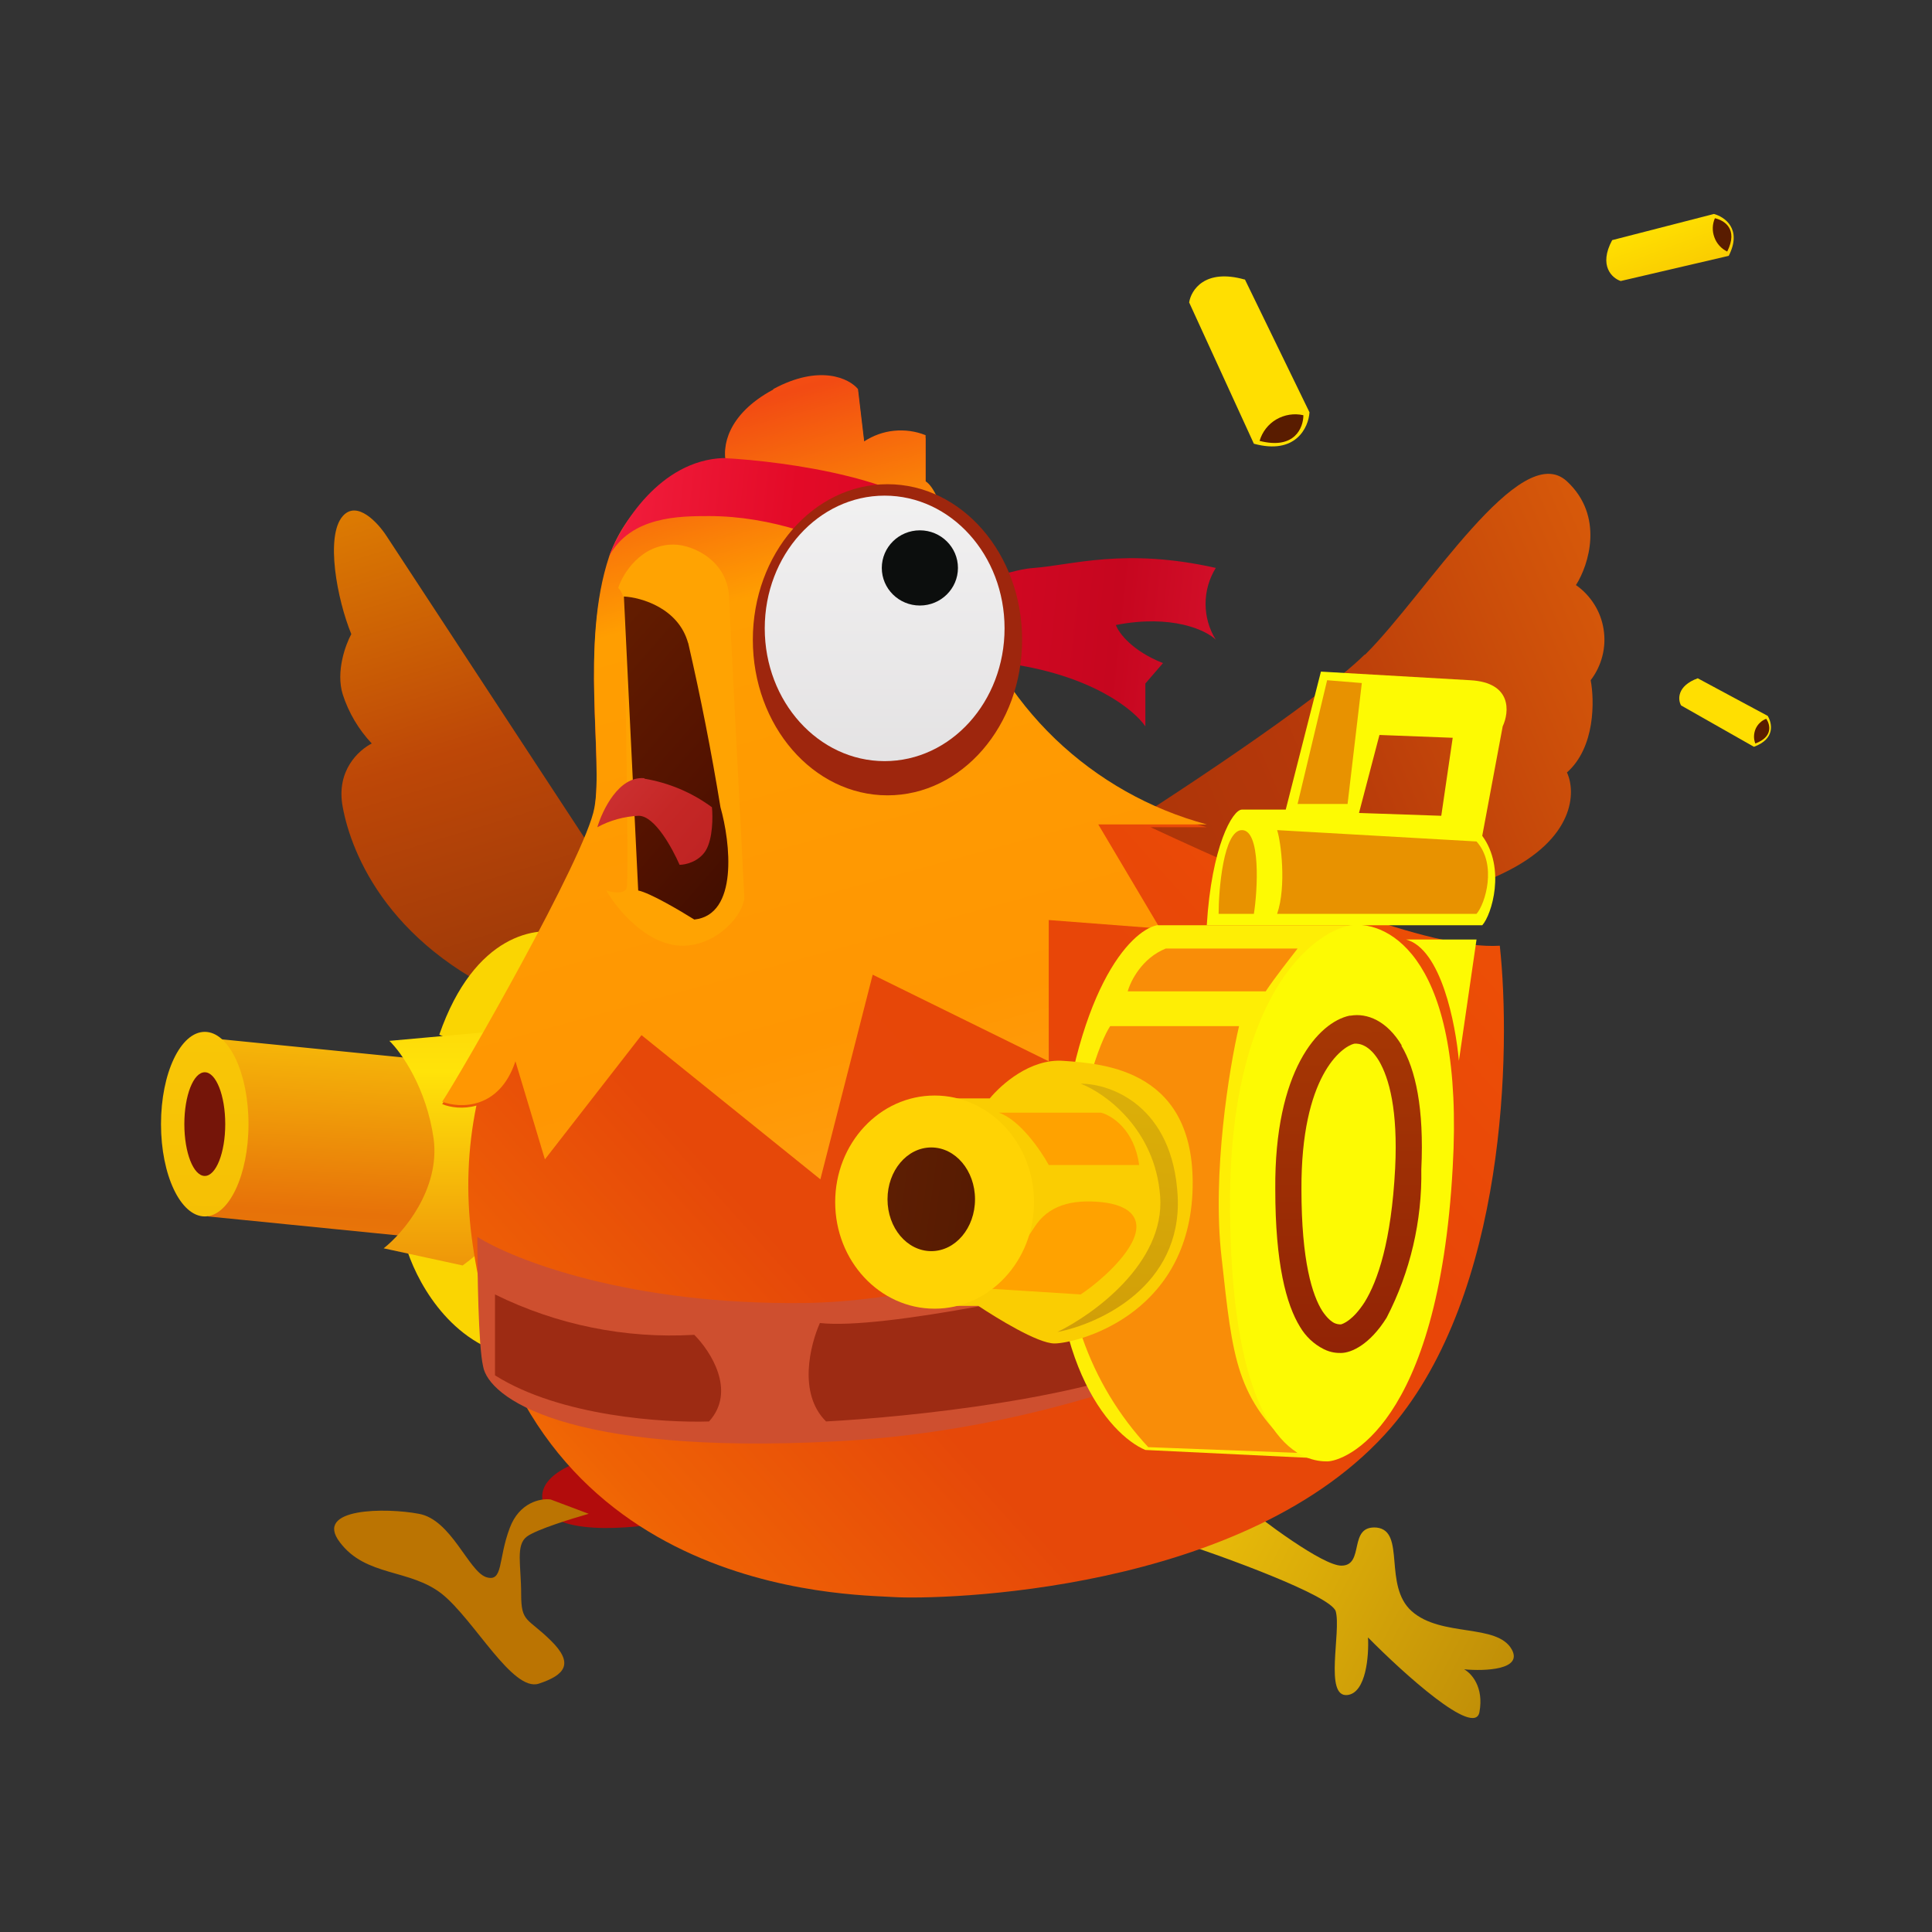 <svg width="24" height="24" viewBox="0 0 24 24" fill="none" xmlns="http://www.w3.org/2000/svg">
<rect x="0" y="0" width="24" height="24" fill="#333333" stroke="none"/>
<path d="M16.953 8.131C16.344 8.728 14.47 9.957 13.607 10.495L15.174 12.286C15.96 11.984 17.762 11.281 18.667 10.85C19.571 10.418 19.577 9.833 19.465 9.596C19.819 9.283 19.807 8.698 19.76 8.45C19.828 8.361 19.877 8.26 19.905 8.151C19.933 8.043 19.938 7.93 19.921 7.82C19.904 7.709 19.865 7.603 19.805 7.508C19.746 7.414 19.669 7.332 19.577 7.268C19.736 7.02 19.931 6.411 19.465 5.979C18.885 5.442 17.721 7.374 16.959 8.131H16.953Z" fill="url(#paint0_linear_364_12225)"/>
<path d="M15.463 3.473C14.967 3.332 14.796 3.603 14.772 3.757L15.576 5.512C16.096 5.654 16.255 5.311 16.267 5.122L15.463 3.468V3.473Z" fill="url(#paint1_linear_364_12225)"/>
<path d="M15.647 5.477C15.68 5.365 15.754 5.269 15.855 5.21C15.957 5.151 16.076 5.132 16.191 5.158C16.191 5.312 16.084 5.589 15.647 5.477Z" fill="#591C00"/>
<path d="M20.027 2.983C19.855 3.302 20.027 3.456 20.133 3.491L21.475 3.178C21.646 2.841 21.421 2.693 21.291 2.658L20.027 2.983Z" fill="url(#paint2_linear_364_12225)"/>
<path d="M21.456 3.125C21.382 3.089 21.325 3.026 21.297 2.949C21.268 2.872 21.27 2.787 21.303 2.711C21.415 2.735 21.598 2.841 21.456 3.125Z" fill="#591C00"/>
<path d="M21.09 8.426C20.83 8.521 20.842 8.692 20.883 8.763L21.788 9.277C22.059 9.177 22.012 8.982 21.959 8.893L21.09 8.426Z" fill="url(#paint3_linear_364_12225)"/>
<path d="M21.805 9.236C21.794 9.207 21.788 9.176 21.789 9.145C21.79 9.113 21.797 9.082 21.809 9.054C21.822 9.025 21.84 8.999 21.863 8.978C21.885 8.956 21.912 8.94 21.941 8.929C21.989 8.999 22.03 9.153 21.805 9.236Z" fill="#591C00"/>
<path d="M6.769 18.728C6.592 18.355 7.154 18.143 7.461 18.084L8.478 18.876C7.981 18.982 6.941 19.1 6.764 18.728H6.769Z" fill="#B20C0C"/>
<path d="M16.593 20.016C16.533 19.821 15.21 19.337 14.553 19.124L15.357 18.621C15.694 18.899 16.433 19.449 16.663 19.449C16.959 19.449 16.74 18.946 17.101 18.976C17.467 19.017 17.178 19.697 17.538 20.016C17.905 20.341 18.596 20.164 18.779 20.489C18.921 20.743 18.448 20.761 18.188 20.737C18.277 20.785 18.436 20.956 18.378 21.269C18.318 21.588 17.432 20.785 16.994 20.341C17.006 20.566 16.971 21.027 16.74 21.056C16.445 21.092 16.663 20.27 16.593 20.016Z" fill="url(#paint4_linear_364_12225)"/>
<path d="M6.332 18.982C6.45 18.663 6.716 18.61 6.84 18.627L7.313 18.805C7.106 18.864 6.663 19 6.545 19.088C6.403 19.195 6.474 19.443 6.474 19.803C6.474 20.158 6.551 20.093 6.84 20.377C7.136 20.666 7.018 20.808 6.693 20.915C6.368 21.021 5.895 20.128 5.493 19.803C5.091 19.484 4.547 19.591 4.222 19.159C3.891 18.728 4.801 18.728 5.203 18.805C5.605 18.876 5.818 19.514 6.037 19.591C6.255 19.662 6.184 19.372 6.332 18.982Z" fill="url(#paint5_linear_364_12225)"/>
<path d="M4.802 6.659L7.786 11.21L6.587 12.498C4.837 11.819 4.364 10.601 4.258 10.028C4.169 9.567 4.465 9.313 4.618 9.236C4.455 9.062 4.331 8.854 4.258 8.627C4.169 8.343 4.293 8.007 4.364 7.877C4.187 7.445 4.039 6.659 4.258 6.411C4.435 6.21 4.695 6.494 4.802 6.659Z" fill="url(#paint6_linear_364_12225)"/>
<path d="M5.422 13.178L2.585 12.894V15.111L5.127 15.365C5.31 15.146 5.676 14.62 5.676 14.218C5.676 13.816 5.505 13.355 5.422 13.178Z" fill="url(#paint7_linear_364_12225)"/>
<path d="M5.457 12.853C5.895 11.594 6.681 11.494 7.024 11.6L6.184 13.178L5.457 12.853ZM6.184 16.795C5.457 16.535 5.103 15.755 5.02 15.4L6.113 15.223L6.184 16.795Z" fill="#FAD502"/>
<path d="M6.078 12.818L4.837 12.93C4.985 13.072 5.298 13.515 5.387 14.147C5.469 14.774 5.008 15.318 4.766 15.507L5.747 15.72C6.474 15.188 6.439 14.756 6.474 14.147C6.478 13.675 6.34 13.211 6.078 12.818Z" fill="url(#paint8_linear_364_12225)"/>
<path d="M2.544 15.111C2.844 15.111 3.087 14.597 3.087 13.964C3.087 13.331 2.844 12.818 2.544 12.818C2.243 12.818 2 13.331 2 13.964C2 14.597 2.243 15.111 2.544 15.111Z" fill="url(#paint9_linear_364_12225)"/>
<path d="M2.544 14.608C2.684 14.608 2.798 14.32 2.798 13.964C2.798 13.608 2.684 13.32 2.544 13.32C2.403 13.32 2.29 13.608 2.29 13.964C2.29 14.32 2.403 14.608 2.544 14.608Z" fill="#751509"/>
<path d="M18.631 11.748C18.773 13.048 18.708 16.062 17.284 17.729C15.499 19.803 11.645 19.875 11.096 19.839C10.552 19.803 6.438 19.821 5.859 15.365C5.788 14.822 5.808 14.27 5.918 13.734C5.753 13.781 5.593 13.757 5.493 13.716C5.711 13.391 7.278 10.666 7.384 10.063C7.496 9.455 7.207 8.018 7.567 6.949C7.677 6.637 7.871 6.361 8.127 6.152C8.384 5.944 8.693 5.81 9.021 5.767C8.974 5.595 9.021 5.182 9.606 4.868C10.185 4.555 10.552 4.738 10.658 4.868L10.735 5.518C10.847 5.445 10.974 5.4 11.107 5.386C11.24 5.373 11.374 5.392 11.498 5.442V6.015C11.698 6.133 11.899 6.972 11.97 7.374C12.188 8.073 12.579 8.706 13.107 9.213C13.636 9.721 14.283 10.086 14.991 10.276H14.293C15.966 11.056 17.75 11.801 18.631 11.748Z" fill="url(#paint10_linear_364_12225)"/>
<path d="M9.606 4.833C10.185 4.52 10.552 4.703 10.658 4.833L10.735 5.483C10.847 5.41 10.974 5.364 11.107 5.351C11.24 5.338 11.374 5.356 11.498 5.406V5.979C11.698 6.098 11.899 6.937 11.97 7.339C12.188 8.038 12.579 8.67 13.107 9.178C13.636 9.685 14.283 10.051 14.991 10.241H13.643L14.411 11.535L13.028 11.429V13.184L10.841 12.108L10.191 14.65L7.969 12.859L6.769 14.402L6.403 13.184C6.202 13.787 5.711 13.769 5.493 13.686C5.711 13.361 7.278 10.637 7.384 10.034C7.496 9.425 7.207 7.989 7.567 6.913C7.677 6.601 7.871 6.325 8.127 6.117C8.384 5.908 8.693 5.775 9.021 5.731C8.974 5.566 9.021 5.152 9.606 4.839V4.833Z" fill="url(#paint11_linear_364_12225)"/>
<path d="M6.001 16.972C5.942 16.718 5.93 15.79 5.93 15.365C6.379 15.649 7.821 16.216 10.008 16.186C12.189 16.157 15.428 14.91 16.775 14.289L17.319 15.578C16.397 16.287 13.714 17.735 10.368 17.906C7.023 18.078 6.066 17.357 6.001 16.972Z" fill="#CE4F2F"/>
<path d="M8.619 16.582C7.766 16.631 6.915 16.458 6.149 16.08V17.085C6.964 17.599 8.259 17.676 8.808 17.658C9.151 17.28 8.826 16.783 8.625 16.582H8.619ZM10.262 17.658C9.908 17.309 10.067 16.701 10.185 16.435C10.972 16.523 13.282 16.021 14.334 15.755L14.63 16.831C13.548 17.374 11.267 17.605 10.256 17.658H10.262Z" fill="#9D2B13"/>
<path d="M8.986 5.69C8.2 5.719 7.715 6.517 7.567 6.907C7.839 6.411 8.442 6.411 8.809 6.411C10.333 6.411 11.799 7.475 12.479 8.237C13.56 8.379 14.092 8.822 14.228 9.023V8.491L14.447 8.237C14.069 8.089 13.897 7.865 13.862 7.764C14.559 7.628 14.985 7.829 15.103 7.947C15.02 7.814 14.976 7.659 14.976 7.501C14.976 7.344 15.02 7.189 15.103 7.055C13.974 6.801 13.318 7.02 12.845 7.055C12.372 7.09 12.337 7.374 11.823 6.588C11.415 5.956 9.766 5.731 8.986 5.69Z" fill="url(#paint12_linear_364_12225)"/>
<path d="M15.972 10.057H15.428C15.31 10.057 15.05 10.518 14.991 11.494H18.413C18.531 11.364 18.708 10.784 18.413 10.383L18.667 9.023C18.75 8.846 18.785 8.479 18.265 8.45L16.409 8.343L15.972 10.057ZM17.467 11.671H18.342L18.123 13.178C18.082 12.723 17.904 11.789 17.467 11.671ZM17.136 9.13L18.046 9.165L17.904 10.134L16.882 10.099L17.136 9.13Z" fill="#FDFA03"/>
<path d="M16.917 8.485L16.486 8.45L16.119 9.987H16.74L16.917 8.485ZM15.576 11.352H15.138C15.138 11.062 15.197 10.312 15.428 10.312C15.664 10.312 15.623 11.062 15.576 11.352ZM15.865 11.352C15.983 11.009 15.912 10.453 15.865 10.312L18.342 10.453C18.602 10.743 18.448 11.233 18.342 11.352H15.859H15.865Z" fill="#E89200"/>
<path d="M16.811 11.494H14.37C14.045 11.564 13.342 12.286 13.135 14.573C12.934 16.866 13.779 17.823 14.228 18.012L16.445 18.119L16.811 11.499V11.494Z" fill="#FEEE05"/>
<path d="M16.119 11.783H14.482C14.187 11.901 14.045 12.185 14.009 12.315H15.723C15.836 12.144 16.037 11.89 16.119 11.783ZM15.392 12.747H13.791C13.672 12.924 13.389 13.633 13.247 15.04C13.202 15.573 13.27 16.11 13.445 16.616C13.62 17.122 13.899 17.585 14.264 17.977L16.119 18.048C15.351 17.368 15.316 16.901 15.174 15.613C15.056 14.585 15.268 13.273 15.392 12.747Z" fill="#F98D08"/>
<path d="M18.046 14.502C18.194 11.925 17.26 11.429 16.776 11.494C16.279 11.588 15.28 12.41 15.28 14.933C15.28 18.084 16.267 18.154 16.486 18.154C16.699 18.154 17.869 17.729 18.046 14.502Z" fill="#FDFA03"/>
<path d="M16.823 12.965C16.669 13.001 16.161 13.367 16.167 14.774C16.167 15.672 16.303 16.092 16.427 16.287C16.486 16.375 16.539 16.417 16.575 16.435C16.601 16.447 16.629 16.453 16.658 16.452C16.681 16.446 16.805 16.405 16.953 16.174C17.113 15.914 17.284 15.424 17.331 14.514C17.367 13.787 17.255 13.391 17.13 13.178C17.012 12.983 16.888 12.959 16.823 12.965ZM17.408 12.989C17.585 13.284 17.692 13.769 17.656 14.526C17.667 15.166 17.519 15.8 17.225 16.369C17.018 16.701 16.788 16.807 16.658 16.807C16.616 16.807 16.539 16.807 16.445 16.76C16.321 16.698 16.219 16.601 16.149 16.482C15.978 16.204 15.842 15.696 15.842 14.774C15.83 13.296 16.38 12.699 16.764 12.617H16.776C16.983 12.581 17.231 12.681 17.414 12.989H17.408Z" fill="url(#paint13_linear_364_12225)"/>
<path d="M12.295 13.645H11.645V16.222H12.153C12.384 16.375 12.892 16.689 13.099 16.689C13.353 16.689 14.736 16.364 14.813 14.827C14.884 13.29 13.72 13.213 13.206 13.178C12.798 13.149 12.437 13.473 12.295 13.645Z" fill="#FACD02"/>
<path d="M13.678 13.822H12.408C12.668 13.911 12.928 14.289 13.028 14.472H14.151C14.092 14.035 13.814 13.858 13.678 13.822ZM13.424 16.08L12.301 16.009C12.419 15.849 12.697 15.483 12.845 15.252C13.022 14.969 13.318 14.898 13.678 14.933C14.045 14.969 14.228 15.146 14.045 15.465C13.897 15.725 13.572 15.985 13.424 16.08Z" fill="#FFA200"/>
<path d="M11.61 16.257C12.292 16.257 12.845 15.665 12.845 14.933C12.845 14.202 12.292 13.609 11.61 13.609C10.928 13.609 10.375 14.202 10.375 14.933C10.375 15.665 10.928 16.257 11.61 16.257Z" fill="#FFD304"/>
<path d="M11.569 15.542C11.869 15.542 12.112 15.254 12.112 14.898C12.112 14.542 11.869 14.254 11.569 14.254C11.268 14.254 11.025 14.542 11.025 14.898C11.025 15.254 11.268 15.542 11.569 15.542Z" fill="url(#paint14_linear_364_12225)"/>
<path d="M14.63 14.863C14.571 13.739 13.803 13.462 13.425 13.462C13.732 13.58 14.352 14.029 14.412 14.863C14.471 15.69 13.584 16.328 13.135 16.547C13.655 16.446 14.683 15.979 14.63 14.863Z" fill="url(#paint15_linear_364_12225)"/>
<path d="M8.365 6.765C7.963 6.765 7.739 7.12 7.68 7.303C7.739 7.362 7.751 7.445 7.751 7.481C7.774 8.627 7.81 10.944 7.786 11.027C7.757 11.115 7.609 11.086 7.532 11.062C7.662 11.293 8.04 11.748 8.478 11.748C8.915 11.748 9.246 11.352 9.246 11.139L9.057 7.445C9.057 6.984 8.625 6.765 8.365 6.765Z" fill="url(#paint16_linear_364_12225)"/>
<path d="M8.548 7.989C8.43 7.557 7.969 7.421 7.75 7.41L7.928 11.062C8.076 11.092 8.454 11.316 8.625 11.423C9.175 11.364 9.074 10.465 8.95 10.028C8.838 9.342 8.704 8.66 8.548 7.983V7.989Z" fill="url(#paint17_linear_364_12225)"/>
<path d="M8.005 9.667C7.686 9.638 7.485 10.063 7.42 10.276C7.578 10.19 7.754 10.142 7.934 10.134C8.135 10.134 8.354 10.542 8.442 10.743C8.513 10.743 8.679 10.707 8.767 10.566C8.856 10.418 8.856 10.146 8.844 10.028C8.596 9.845 8.309 9.724 8.005 9.673V9.667Z" fill="url(#paint18_linear_364_12225)"/>
<path d="M11.025 9.88C11.948 9.88 12.697 9.015 12.697 7.947C12.697 6.88 11.948 6.015 11.025 6.015C10.101 6.015 9.352 6.88 9.352 7.947C9.352 9.015 10.101 9.88 11.025 9.88Z" fill="#9E260D"/>
<path d="M10.989 9.455C11.812 9.455 12.479 8.716 12.479 7.806C12.479 6.895 11.812 6.157 10.989 6.157C10.167 6.157 9.5 6.895 9.5 7.806C9.5 8.716 10.167 9.455 10.989 9.455Z" fill="url(#paint19_linear_364_12225)"/>
<path d="M11.427 7.522C11.688 7.522 11.9 7.313 11.9 7.055C11.9 6.797 11.688 6.588 11.427 6.588C11.166 6.588 10.954 6.797 10.954 7.055C10.954 7.313 11.166 7.522 11.427 7.522Z" fill="#0C0E0D"/>
<defs>
<linearGradient id="paint0_linear_364_12225" x1="21.684" y1="3.241" x2="1.26" y2="11.948" gradientUnits="userSpaceOnUse">
<stop stop-color="#EF8807"/>
<stop offset="0.13" stop-color="#D85A0A"/>
<stop offset="0.34" stop-color="#B5380A"/>
<stop offset="0.51" stop-color="#A83308"/>
<stop offset="1" stop-color="#7C2204"/>
</linearGradient>
<linearGradient id="paint1_linear_364_12225" x1="14.648" y1="7.453" x2="6.973" y2="12.355" gradientUnits="userSpaceOnUse">
<stop stop-color="#FFDF01"/>
<stop offset="0.25" stop-color="#E88F02"/>
<stop offset="0.48" stop-color="#FFE103"/>
<stop offset="0.78" stop-color="#EE8E06"/>
<stop offset="1" stop-color="#FBE008"/>
</linearGradient>
<linearGradient id="paint2_linear_364_12225" x1="7.774" y1="7.561" x2="11.656" y2="18.015" gradientUnits="userSpaceOnUse">
<stop stop-color="#FFDF01"/>
<stop offset="0.25" stop-color="#E88F02"/>
<stop offset="0.48" stop-color="#FFE103"/>
<stop offset="0.78" stop-color="#EE8E06"/>
<stop offset="1" stop-color="#FBE008"/>
</linearGradient>
<linearGradient id="paint3_linear_364_12225" x1="10.699" y1="5.772" x2="5.893" y2="12.214" gradientUnits="userSpaceOnUse">
<stop stop-color="#FFDF01"/>
<stop offset="0.25" stop-color="#E88F02"/>
<stop offset="0.48" stop-color="#FFE103"/>
<stop offset="0.78" stop-color="#EE8E06"/>
<stop offset="1" stop-color="#FBE008"/>
</linearGradient>
<linearGradient id="paint4_linear_364_12225" x1="5.614" y1="4.119" x2="23.641" y2="13.468" gradientUnits="userSpaceOnUse">
<stop stop-color="#522100"/>
<stop offset="0.35" stop-color="#FED308"/>
<stop offset="0.63" stop-color="#FFD50A"/>
<stop offset="1" stop-color="#B78407"/>
</linearGradient>
<linearGradient id="paint5_linear_364_12225" x1="20.617" y1="2.634" x2="10.725" y2="14.83" gradientUnits="userSpaceOnUse">
<stop stop-color="#894E02"/>
<stop offset="0.45" stop-color="#FDD500"/>
<stop offset="0.98" stop-color="#BB7402"/>
</linearGradient>
<linearGradient id="paint6_linear_364_12225" x1="2.992" y1="3.299" x2="8.605" y2="21.732" gradientUnits="userSpaceOnUse">
<stop stop-color="#FFF505"/>
<stop offset="0.13" stop-color="#E48801"/>
<stop offset="0.34" stop-color="#BD4707"/>
<stop offset="0.51" stop-color="#9A3809"/>
<stop offset="1" stop-color="#C53D09"/>
</linearGradient>
<linearGradient id="paint7_linear_364_12225" x1="11.866" y1="3.462" x2="10.926" y2="21.597" gradientUnits="userSpaceOnUse">
<stop stop-color="#FDDE06"/>
<stop offset="0.26" stop-color="#EC8A01"/>
<stop offset="0.47" stop-color="#FFE309"/>
<stop offset="0.66" stop-color="#E77209"/>
<stop offset="0.98" stop-color="#FCA615"/>
</linearGradient>
<linearGradient id="paint8_linear_364_12225" x1="12.034" y1="2.658" x2="12.034" y2="21.342" gradientUnits="userSpaceOnUse">
<stop stop-color="#FDDE06"/>
<stop offset="0.26" stop-color="#EC8A01"/>
<stop offset="0.57" stop-color="#FFE309"/>
<stop offset="0.76" stop-color="#E77209"/>
<stop offset="1" stop-color="#FCA615"/>
</linearGradient>
<linearGradient id="paint9_linear_364_12225" x1="12" y1="2.658" x2="12" y2="21.342" gradientUnits="userSpaceOnUse">
<stop stop-color="#FFCD02"/>
<stop offset="0.32" stop-color="#FFD108"/>
<stop offset="1" stop-color="#ECB002"/>
</linearGradient>
<linearGradient id="paint10_linear_364_12225" x1="3.487" y1="17.844" x2="16" y2="6.594" gradientUnits="userSpaceOnUse">
<stop stop-color="#F68701"/>
<stop offset="0.17" stop-color="#EF6205"/>
<stop offset="0.37" stop-color="#E64809"/>
<stop offset="0.7" stop-color="#E84608"/>
<stop offset="1" stop-color="#EE5205"/>
</linearGradient>
<linearGradient id="paint11_linear_364_12225" x1="11.197" y1="2.837" x2="15.918" y2="20.045" gradientUnits="userSpaceOnUse">
<stop stop-color="#FE5B16"/>
<stop offset="0.09" stop-color="#F24B13"/>
<stop offset="0.22" stop-color="#FF9E01"/>
<stop offset="0.53" stop-color="#FF9602"/>
<stop offset="1" stop-color="#FFB93D"/>
</linearGradient>
<linearGradient id="paint12_linear_364_12225" x1="4.416" y1="3.685" x2="22.176" y2="5.575" gradientUnits="userSpaceOnUse">
<stop stop-color="#FB0E2D"/>
<stop offset="0.09" stop-color="#FE2E4E"/>
<stop offset="0.32" stop-color="#E30A27"/>
<stop offset="0.55" stop-color="#C6061F"/>
<stop offset="0.88" stop-color="#FF314D"/>
<stop offset="1" stop-color="#E40D2C"/>
</linearGradient>
<linearGradient id="paint13_linear_364_12225" x1="11.867" y1="2.662" x2="11.909" y2="21.343" gradientUnits="userSpaceOnUse">
<stop stop-color="#D76701"/>
<stop offset="1" stop-color="#7C0E07"/>
</linearGradient>
<linearGradient id="paint14_linear_364_12225" x1="2" y1="12" x2="21.216" y2="14.601" gradientUnits="userSpaceOnUse">
<stop stop-color="#933905"/>
<stop offset="1" stop-color="#230100"/>
</linearGradient>
<linearGradient id="paint15_linear_364_12225" x1="12.026" y1="2.658" x2="11.192" y2="20.631" gradientUnits="userSpaceOnUse">
<stop stop-color="#FFEB0C"/>
<stop offset="0.88" stop-color="#CA9307"/>
<stop offset="1" stop-color="#BE6604"/>
</linearGradient>
<linearGradient id="paint16_linear_364_12225" x1="4.414" y1="3.677" x2="24.392" y2="8.38" gradientUnits="userSpaceOnUse">
<stop offset="0.32" stop-color="#FFA302"/>
<stop offset="0.62" stop-color="#FFDB06"/>
<stop offset="1" stop-color="#A92C0E"/>
</linearGradient>
<linearGradient id="paint17_linear_364_12225" x1="4.824" y1="4.006" x2="20.473" y2="17.603" gradientUnits="userSpaceOnUse">
<stop stop-color="#853301"/>
<stop offset="0.32" stop-color="#531200"/>
<stop offset="0.62" stop-color="#010000"/>
<stop offset="1" stop-color="#000205"/>
</linearGradient>
<linearGradient id="paint18_linear_364_12225" x1="4.811" y1="4.016" x2="20.389" y2="17.563" gradientUnits="userSpaceOnUse">
<stop stop-color="#FF7887"/>
<stop offset="0.32" stop-color="#C52726"/>
<stop offset="0.62" stop-color="#900B0C"/>
<stop offset="1" stop-color="#550601" stop-opacity="0.4"/>
</linearGradient>
<linearGradient id="paint19_linear_364_12225" x1="12" y1="2.658" x2="12" y2="21.342" gradientUnits="userSpaceOnUse">
<stop stop-color="white"/>
<stop offset="0.49" stop-color="#DBD9DA"/>
<stop offset="1" stop-color="#A8A8A8"/>
</linearGradient>
</defs>
</svg>
